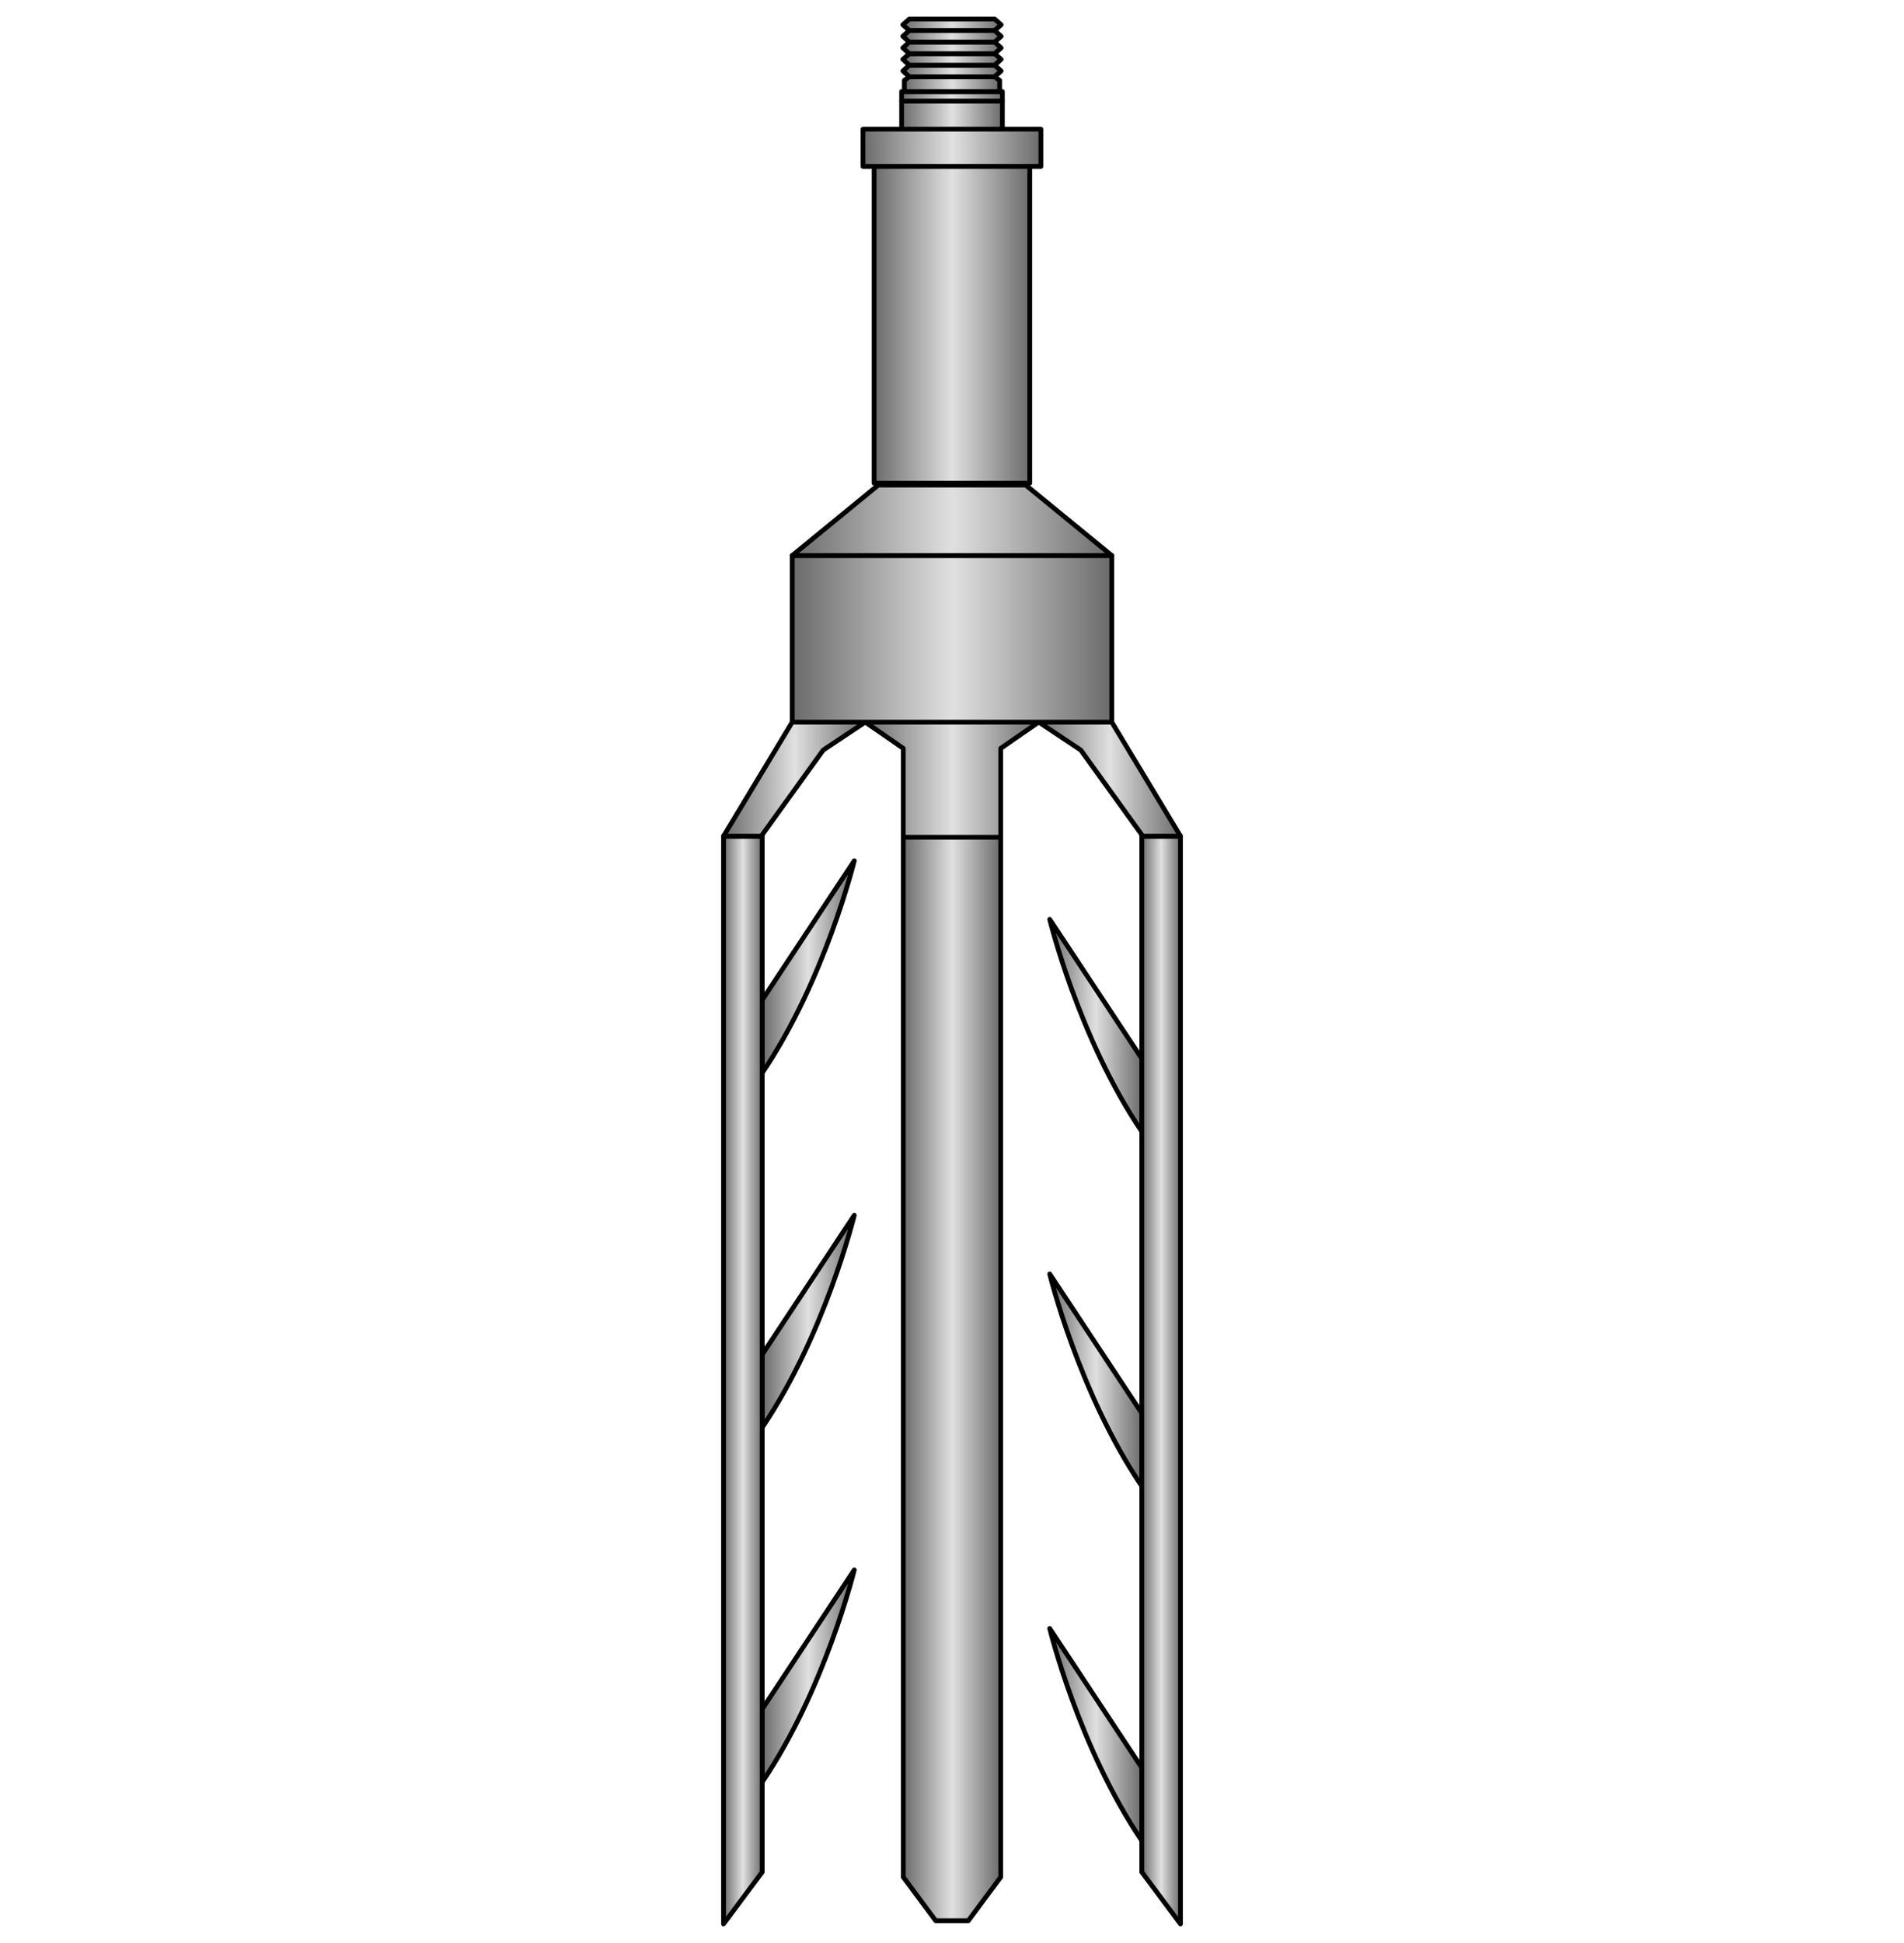 <svg width="100" height="102" viewBox="0 0 100 102" fill="none" xmlns="http://www.w3.org/2000/svg">
<path d="M40.032 89.721L44.867 82.413C44.867 82.413 43.343 88.664 40.032 93.551V89.721Z" fill="url(#paint0_linear_129_350)" stroke="black" stroke-width="0.25" stroke-linecap="round" stroke-linejoin="round"/>
<path d="M59.968 92.797V96.627C56.657 91.741 55.133 85.49 55.133 85.49L59.968 92.797Z" fill="url(#paint1_linear_129_350)" stroke="black" stroke-width="0.25" stroke-linecap="round" stroke-linejoin="round"/>
<path d="M59.968 74.186V78.016C56.657 73.13 55.133 66.879 55.133 66.879L59.968 74.186Z" fill="url(#paint2_linear_129_350)" stroke="black" stroke-width="0.25" stroke-linecap="round" stroke-linejoin="round"/>
<path d="M40.032 71.105L44.867 63.797C44.867 63.797 43.343 70.048 40.032 74.934V71.105Z" fill="url(#paint3_linear_129_350)" stroke="black" stroke-width="0.25" stroke-linecap="round" stroke-linejoin="round"/>
<path d="M40.032 52.493L44.867 45.186C44.867 45.186 43.343 51.437 40.032 56.323V52.493Z" fill="url(#paint4_linear_129_350)" stroke="black" stroke-width="0.25" stroke-linecap="round" stroke-linejoin="round"/>
<path d="M59.968 55.57V59.4C56.657 54.514 55.133 48.263 55.133 48.263L59.968 55.57Z" fill="url(#paint5_linear_129_350)" stroke="black" stroke-width="0.25" stroke-linecap="round" stroke-linejoin="round"/>
<path d="M62 43.895V101L59.968 98.276V96.627V92.797V78.016V74.186V59.4V55.57V43.895H60.02H62Z" fill="url(#paint6_linear_129_350)" stroke="black" stroke-width="0.25" stroke-linecap="round" stroke-linejoin="round"/>
<path d="M40.032 93.551V98.276L38 101V43.895H39.98H40.032V52.493V56.323V71.105V74.935V89.721V93.551Z" fill="url(#paint7_linear_129_350)" stroke="black" stroke-width="0.25" stroke-linecap="round" stroke-linejoin="round"/>
<path d="M52.558 43.953V98.54L50.858 100.829H50.093H49.907H49.142L47.442 98.54V43.953H49.907H50.093H52.558Z" fill="url(#paint8_linear_129_350)" stroke="black" stroke-width="0.25" stroke-linecap="round" stroke-linejoin="round"/>
<path d="M58.391 37.908L62 43.895H60.02L56.762 39.375L54.555 37.908H58.391Z" fill="url(#paint9_linear_129_350)" stroke="black" stroke-width="0.25" stroke-linecap="round" stroke-linejoin="round"/>
<path d="M45.445 37.908L43.238 39.375L39.98 43.895H38L41.609 37.908H45.445Z" fill="url(#paint10_linear_129_350)" stroke="black" stroke-width="0.25" stroke-linecap="round" stroke-linejoin="round"/>
<path d="M54.555 37.908L52.558 39.287V43.953H50.093H49.907H47.442V39.287L45.445 37.908H54.555Z" fill="url(#paint11_linear_129_350)" stroke="black" stroke-width="0.25" stroke-linecap="round" stroke-linejoin="round"/>
<path d="M58.391 29.162V37.908H54.555H45.445H41.609V29.162H58.391Z" fill="url(#paint12_linear_129_350)" stroke="black" stroke-width="0.25" stroke-linecap="round" stroke-linejoin="round"/>
<path d="M58.391 29.162H41.609L46.129 25.464H53.871L58.391 29.162Z" fill="url(#paint13_linear_129_350)" stroke="black" stroke-width="0.25" stroke-linecap="round" stroke-linejoin="round"/>
<path d="M54.084 8.247H45.909V25.366H54.084V8.247Z" fill="url(#paint14_linear_129_350)" stroke="black" stroke-width="0.25" stroke-linecap="round" stroke-linejoin="round"/>
<path d="M47.355 7.034H52.645L53.871 8.267H46.128L47.355 7.034Z" fill="url(#paint15_linear_129_350)" stroke="black" stroke-width="0.25" stroke-linecap="round" stroke-linejoin="round"/>
<path d="M52.645 5.303H47.355V7.034H52.645V5.303Z" fill="url(#paint16_linear_129_350)" stroke="black" stroke-width="0.25" stroke-linecap="round" stroke-linejoin="round"/>
<path d="M47.498 4.808H50H52.502H52.505H52.645V5.289V5.303H52.554H47.446H47.355V5.289V4.808H47.495H47.498Z" fill="url(#paint17_linear_129_350)" stroke="black" stroke-width="0.25" stroke-linecap="round" stroke-linejoin="round"/>
<path d="M50 4.808H47.498V4.218L47.765 4.03H50H52.234L52.502 4.218V4.808H50Z" fill="url(#paint18_linear_129_350)" stroke="black" stroke-width="0.25" stroke-linecap="round" stroke-linejoin="round"/>
<path d="M52.241 3.421L52.58 3.726L52.241 4.03H52.234H50H47.765H47.759L47.423 3.726L47.759 3.421H50H52.241Z" fill="url(#paint19_linear_129_350)" stroke="black" stroke-width="0.25" stroke-linecap="round" stroke-linejoin="round"/>
<path d="M52.24 2.817L52.58 3.117L52.24 3.421H50H47.759L47.419 3.117L47.759 2.817H50H52.24Z" fill="url(#paint20_linear_129_350)" stroke="black" stroke-width="0.25" stroke-linecap="round" stroke-linejoin="round"/>
<path d="M52.58 2.513L52.24 2.817H50H47.759L47.419 2.513L47.759 2.208H50H52.24L52.58 2.513Z" fill="url(#paint21_linear_129_350)" stroke="black" stroke-width="0.25" stroke-linecap="round" stroke-linejoin="round"/>
<path d="M52.24 1.601L52.58 1.907L52.24 2.208H50H47.759L47.419 1.907L47.759 1.601H50H52.24Z" fill="url(#paint22_linear_129_350)" stroke="black" stroke-width="0.25" stroke-linecap="round" stroke-linejoin="round"/>
<path d="M52.24 1L52.58 1.3L52.24 1.601H50H47.759L47.419 1.3L47.759 1H50H52.24Z" fill="url(#paint23_linear_129_350)" stroke="black" stroke-width="0.25" stroke-linecap="round" stroke-linejoin="round"/>
<path d="M54.668 6.779H45.325V8.736H54.668V6.779Z" fill="url(#paint24_linear_129_350)" stroke="black" stroke-width="0.25" stroke-linecap="round" stroke-linejoin="round"/>
<defs>
<linearGradient id="paint0_linear_129_350" x1="40.039" y1="88.036" x2="44.868" y2="88.036" gradientUnits="userSpaceOnUse">
<stop stop-color="#6B6B6B"/>
<stop offset="0.5" stop-color="#E0E0E0"/>
<stop offset="1" stop-color="#6B6B6B"/>
</linearGradient>
<linearGradient id="paint1_linear_129_350" x1="55.14" y1="91.112" x2="59.969" y2="91.112" gradientUnits="userSpaceOnUse">
<stop stop-color="#6B6B6B"/>
<stop offset="0.5" stop-color="#E0E0E0"/>
<stop offset="1" stop-color="#6B6B6B"/>
</linearGradient>
<linearGradient id="paint2_linear_129_350" x1="55.14" y1="72.501" x2="59.969" y2="72.501" gradientUnits="userSpaceOnUse">
<stop stop-color="#6B6B6B"/>
<stop offset="0.5" stop-color="#E0E0E0"/>
<stop offset="1" stop-color="#6B6B6B"/>
</linearGradient>
<linearGradient id="paint3_linear_129_350" x1="40.039" y1="69.419" x2="44.868" y2="69.419" gradientUnits="userSpaceOnUse">
<stop stop-color="#6B6B6B"/>
<stop offset="0.5" stop-color="#E0E0E0"/>
<stop offset="1" stop-color="#6B6B6B"/>
</linearGradient>
<linearGradient id="paint4_linear_129_350" x1="40.039" y1="50.808" x2="44.868" y2="50.808" gradientUnits="userSpaceOnUse">
<stop stop-color="#6B6B6B"/>
<stop offset="0.5" stop-color="#E0E0E0"/>
<stop offset="1" stop-color="#6B6B6B"/>
</linearGradient>
<linearGradient id="paint5_linear_129_350" x1="55.14" y1="53.885" x2="59.969" y2="53.885" gradientUnits="userSpaceOnUse">
<stop stop-color="#6B6B6B"/>
<stop offset="0.5" stop-color="#E0E0E0"/>
<stop offset="1" stop-color="#6B6B6B"/>
</linearGradient>
<linearGradient id="paint6_linear_129_350" x1="59.971" y1="72.721" x2="62.001" y2="72.721" gradientUnits="userSpaceOnUse">
<stop stop-color="#6B6B6B"/>
<stop offset="0.5" stop-color="#E0E0E0"/>
<stop offset="1" stop-color="#6B6B6B"/>
</linearGradient>
<linearGradient id="paint7_linear_129_350" x1="38.003" y1="72.721" x2="40.033" y2="72.721" gradientUnits="userSpaceOnUse">
<stop stop-color="#6B6B6B"/>
<stop offset="0.5" stop-color="#E0E0E0"/>
<stop offset="1" stop-color="#6B6B6B"/>
</linearGradient>
<linearGradient id="paint8_linear_129_350" x1="47.45" y1="72.663" x2="52.559" y2="72.663" gradientUnits="userSpaceOnUse">
<stop stop-color="#6B6B6B"/>
<stop offset="0.5" stop-color="#E0E0E0"/>
<stop offset="1" stop-color="#6B6B6B"/>
</linearGradient>
<linearGradient id="paint9_linear_129_350" x1="54.566" y1="40.93" x2="62.002" y2="40.93" gradientUnits="userSpaceOnUse">
<stop stop-color="#6B6B6B"/>
<stop offset="0.5" stop-color="#E0E0E0"/>
<stop offset="1" stop-color="#6B6B6B"/>
</linearGradient>
<linearGradient id="paint10_linear_129_350" x1="38.012" y1="40.93" x2="45.448" y2="40.93" gradientUnits="userSpaceOnUse">
<stop stop-color="#6B6B6B"/>
<stop offset="0.5" stop-color="#E0E0E0"/>
<stop offset="1" stop-color="#6B6B6B"/>
</linearGradient>
<linearGradient id="paint11_linear_129_350" x1="45.459" y1="40.96" x2="54.558" y2="40.96" gradientUnits="userSpaceOnUse">
<stop stop-color="#6B6B6B"/>
<stop offset="0.5" stop-color="#E0E0E0"/>
<stop offset="1" stop-color="#6B6B6B"/>
</linearGradient>
<linearGradient id="paint12_linear_129_350" x1="41.635" y1="33.577" x2="58.397" y2="33.577" gradientUnits="userSpaceOnUse">
<stop stop-color="#6B6B6B"/>
<stop offset="0.5" stop-color="#E0E0E0"/>
<stop offset="1" stop-color="#6B6B6B"/>
</linearGradient>
<linearGradient id="paint13_linear_129_350" x1="41.635" y1="27.331" x2="58.397" y2="27.331" gradientUnits="userSpaceOnUse">
<stop stop-color="#6B6B6B"/>
<stop offset="0.5" stop-color="#E0E0E0"/>
<stop offset="1" stop-color="#6B6B6B"/>
</linearGradient>
<linearGradient id="paint14_linear_129_350" x1="45.922" y1="16.889" x2="54.087" y2="16.889" gradientUnits="userSpaceOnUse">
<stop stop-color="#6B6B6B"/>
<stop offset="0.5" stop-color="#E0E0E0"/>
<stop offset="1" stop-color="#6B6B6B"/>
</linearGradient>
<linearGradient id="paint15_linear_129_350" x1="46.141" y1="7.657" x2="53.874" y2="7.657" gradientUnits="userSpaceOnUse">
<stop stop-color="#6B6B6B"/>
<stop offset="0.5" stop-color="#E0E0E0"/>
<stop offset="1" stop-color="#6B6B6B"/>
</linearGradient>
<linearGradient id="paint16_linear_129_350" x1="47.363" y1="6.177" x2="52.647" y2="6.177" gradientUnits="userSpaceOnUse">
<stop stop-color="#6B6B6B"/>
<stop offset="0.5" stop-color="#E0E0E0"/>
<stop offset="1" stop-color="#6B6B6B"/>
</linearGradient>
<linearGradient id="paint17_linear_129_350" x1="47.363" y1="5.058" x2="52.647" y2="5.058" gradientUnits="userSpaceOnUse">
<stop stop-color="#6B6B6B"/>
<stop offset="0.5" stop-color="#E0E0E0"/>
<stop offset="1" stop-color="#6B6B6B"/>
</linearGradient>
<linearGradient id="paint18_linear_129_350" x1="47.505" y1="4.423" x2="52.503" y2="4.423" gradientUnits="userSpaceOnUse">
<stop stop-color="#6B6B6B"/>
<stop offset="0.5" stop-color="#E0E0E0"/>
<stop offset="1" stop-color="#6B6B6B"/>
</linearGradient>
<linearGradient id="paint19_linear_129_350" x1="47.431" y1="3.728" x2="52.581" y2="3.728" gradientUnits="userSpaceOnUse">
<stop stop-color="#6B6B6B"/>
<stop offset="0.5" stop-color="#E0E0E0"/>
<stop offset="1" stop-color="#6B6B6B"/>
</linearGradient>
<linearGradient id="paint20_linear_129_350" x1="47.428" y1="3.122" x2="52.581" y2="3.122" gradientUnits="userSpaceOnUse">
<stop stop-color="#6B6B6B"/>
<stop offset="0.5" stop-color="#E0E0E0"/>
<stop offset="1" stop-color="#6B6B6B"/>
</linearGradient>
<linearGradient id="paint21_linear_129_350" x1="47.428" y1="2.515" x2="52.581" y2="2.515" gradientUnits="userSpaceOnUse">
<stop stop-color="#6B6B6B"/>
<stop offset="0.5" stop-color="#E0E0E0"/>
<stop offset="1" stop-color="#6B6B6B"/>
</linearGradient>
<linearGradient id="paint22_linear_129_350" x1="47.428" y1="1.907" x2="52.581" y2="1.907" gradientUnits="userSpaceOnUse">
<stop stop-color="#6B6B6B"/>
<stop offset="0.5" stop-color="#E0E0E0"/>
<stop offset="1" stop-color="#6B6B6B"/>
</linearGradient>
<linearGradient id="paint23_linear_129_350" x1="47.428" y1="1.303" x2="52.581" y2="1.303" gradientUnits="userSpaceOnUse">
<stop stop-color="#6B6B6B"/>
<stop offset="0.5" stop-color="#E0E0E0"/>
<stop offset="1" stop-color="#6B6B6B"/>
</linearGradient>
<linearGradient id="paint24_linear_129_350" x1="45.34" y1="7.767" x2="54.671" y2="7.767" gradientUnits="userSpaceOnUse">
<stop stop-color="#6B6B6B"/>
<stop offset="0.5" stop-color="#E0E0E0"/>
<stop offset="1" stop-color="#6B6B6B"/>
</linearGradient>
</defs>
</svg>
